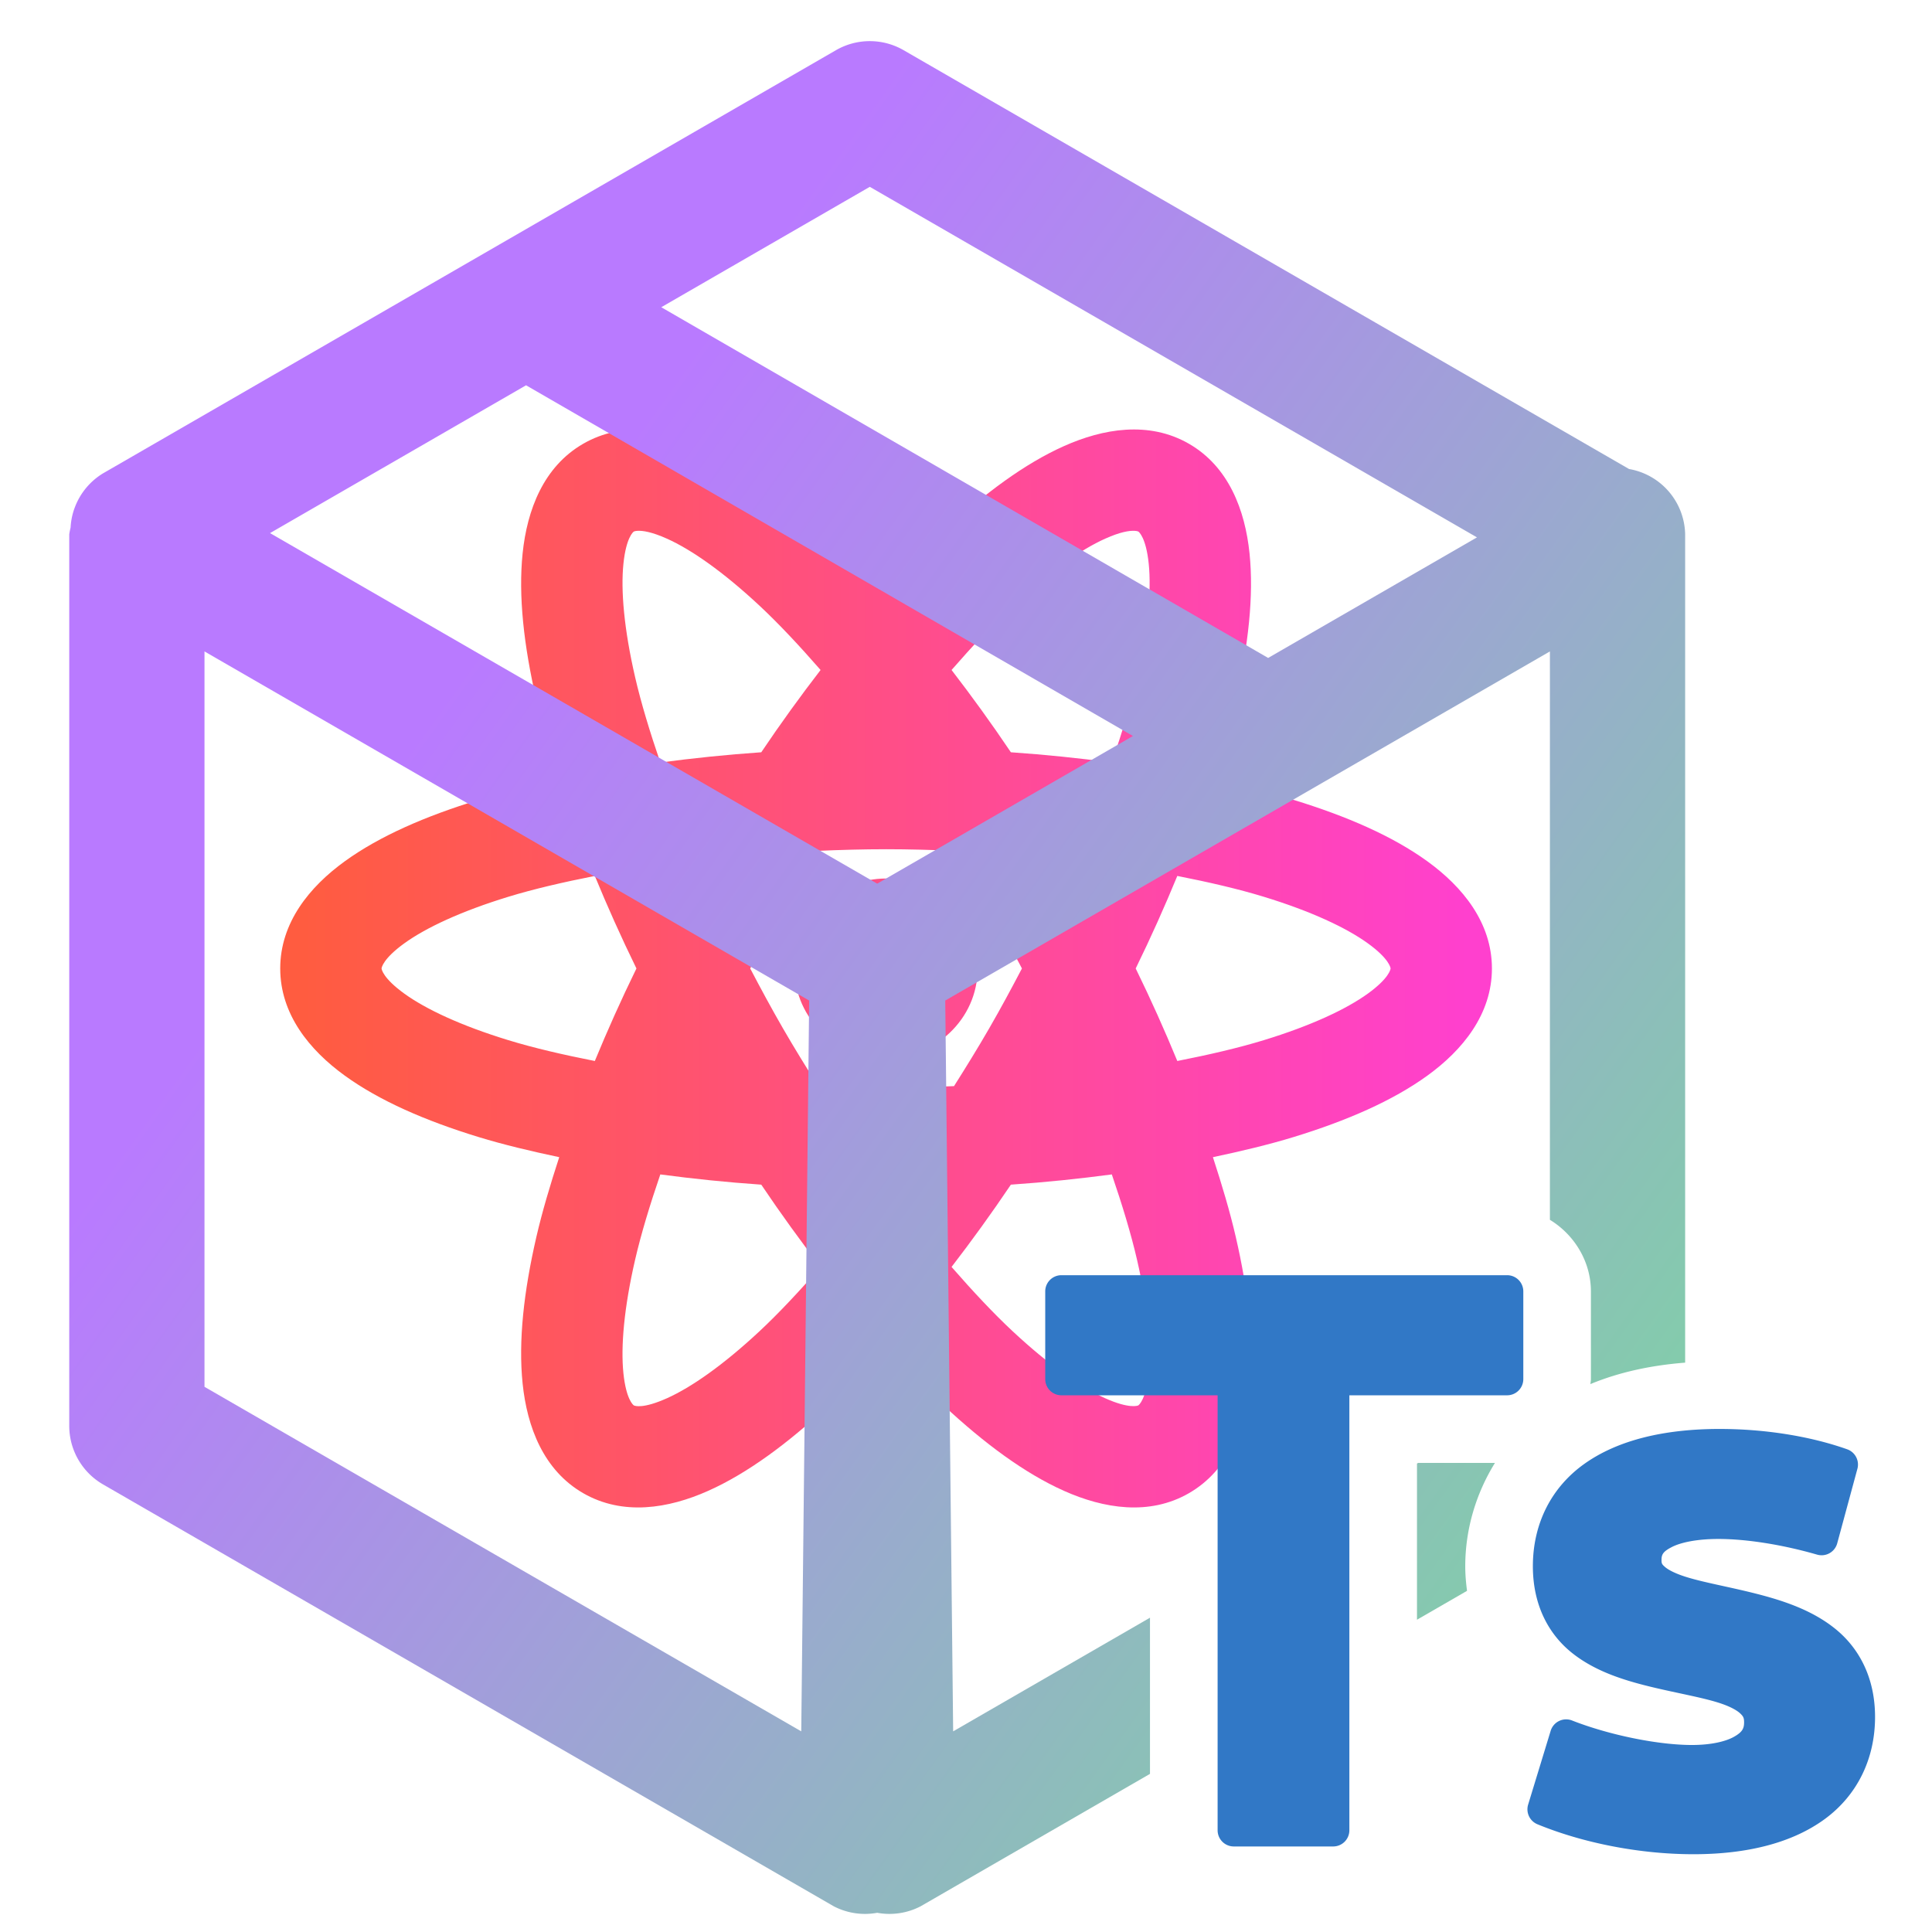 <?xml version="1.0" encoding="UTF-8" standalone="no"?>
<!-- Created with Inkscape (http://www.inkscape.org/) -->

<svg
   width="500"
   height="500"
   viewBox="0 0 500 500"
   version="1.1"
   id="svg1"
   inkscape:version="1.3.2 (091e20ef0f, 2023-11-25, custom)"
   sodipodi:docname="app.module.ts.svg"
   xml:space="preserve"
   xmlns:inkscape="http://www.inkscape.org/namespaces/inkscape"
   xmlns:sodipodi="http://sodipodi.sourceforge.net/DTD/sodipodi-0.dtd"
   xmlns:xlink="http://www.w3.org/1999/xlink"
   xmlns="http://www.w3.org/2000/svg"
   xmlns:svg="http://www.w3.org/2000/svg"><sodipodi:namedview
     id="namedview1"
     pagecolor="#505050"
     bordercolor="#eeeeee"
     borderopacity="1"
     inkscape:showpageshadow="0"
     inkscape:pageopacity="0"
     inkscape:pagecheckerboard="0"
     inkscape:deskcolor="#505050"
     inkscape:document-units="px"
     inkscape:zoom="0.96390292"
     inkscape:cx="279.59247"
     inkscape:cy="234.98217"
     inkscape:window-width="1352"
     inkscape:window-height="734"
     inkscape:window-x="4"
     inkscape:window-y="24"
     inkscape:window-maximized="1"
     inkscape:current-layer="svg1"
     showguides="true"><sodipodi:guide
       position="250.025,350.607"
       orientation="-1,0.007"
       id="guide30"
       inkscape:locked="false" /><sodipodi:guide
       position="66.397,247.9"
       orientation="0,-1"
       id="guide53"
       inkscape:locked="false" /></sodipodi:namedview><defs
     id="defs1"><inkscape:path-effect
       effect="offset"
       id="path-effect3"
       is_visible="true"
       lpeversion="1.2"
       linejoin_type="miter"
       unit="mm"
       offset="1.7"
       miter_limit="4"
       attempt_force_join="false"
       update_on_knot_move="true" /><linearGradient
       id="linearGradient10"
       inkscape:collect="always"><stop
         style="stop-color:#ff5c40;stop-opacity:1;"
         offset="0"
         id="stop10" /><stop
         style="stop-color:#ff40ce;stop-opacity:1;"
         offset="1"
         id="stop11" /></linearGradient><linearGradient
       id="linearGradient5"
       inkscape:collect="always"><stop
         style="stop-color:#b97aff;stop-opacity:1;"
         offset="0.259"
         id="stop5" /><stop
         style="stop-color:#71e88f;stop-opacity:1;"
         offset="1"
         id="stop6" /></linearGradient><inkscape:path-effect
       effect="mirror_symmetry"
       start_point="252.078,72.658"
       end_point="252.078,506.258"
       center_point="252.078,289.458"
       id="path-effect2"
       is_visible="true"
       lpeversion="1.2"
       lpesatellites=""
       mode="free"
       discard_orig_path="false"
       fuse_paths="false"
       oposite_fuse="false"
       split_items="false"
       split_open="false"
       link_styles="false" /><inkscape:path-effect
       effect="mirror_symmetry"
       start_point="252.218,78.083"
       end_point="252.218,440.277"
       center_point="252.218,259.18"
       id="path-effect1"
       is_visible="true"
       lpeversion="1.2"
       lpesatellites=""
       mode="free"
       discard_orig_path="false"
       fuse_paths="false"
       oposite_fuse="false"
       split_items="false"
       split_open="false"
       link_styles="false" /><linearGradient
       id="swatch61"
       inkscape:swatch="solid"><stop
         style="stop-color:#5090d0;stop-opacity:1;"
         offset="0"
         id="stop61" /></linearGradient><linearGradient
       id="swatch30"
       inkscape:swatch="solid"><stop
         style="stop-color:#f9f9f9;stop-opacity:1;"
         offset="0"
         id="stop30" /></linearGradient><inkscape:perspective
       sodipodi:type="inkscape:persp3d"
       inkscape:vp_x="111.89907 : 349.33635 : 1"
       inkscape:vp_y="0 : 1000 : 0"
       inkscape:vp_z="435.93424 : 357.38111 : 1"
       inkscape:persp3d-origin="250 : 166.66667 : 1"
       id="perspective17" /><inkscape:perspective
       sodipodi:type="inkscape:persp3d"
       inkscape:vp_x="44.06818 : 315.96746 : 1"
       inkscape:vp_y="0 : 1000 : 0"
       inkscape:vp_z="480.74134 : 298.68846 : 1"
       inkscape:persp3d-origin="250 : 166.66667 : 1"
       id="perspective17-69" /><inkscape:perspective
       sodipodi:type="inkscape:persp3d"
       inkscape:vp_x="44.06818 : 315.96746 : 1"
       inkscape:vp_y="0 : 1000 : 0"
       inkscape:vp_z="480.74134 : 298.68846 : 1"
       inkscape:persp3d-origin="250 : 166.66667 : 1"
       id="perspective17-4" /><inkscape:perspective
       sodipodi:type="inkscape:persp3d"
       inkscape:vp_x="44.06818 : 315.96746 : 1"
       inkscape:vp_y="0 : 1000 : 0"
       inkscape:vp_z="480.74134 : 298.68846 : 1"
       inkscape:persp3d-origin="250 : 166.66667 : 1"
       id="perspective17-6" /><inkscape:perspective
       sodipodi:type="inkscape:persp3d"
       inkscape:vp_x="44.06818 : 315.96746 : 1"
       inkscape:vp_y="0 : 1000 : 0"
       inkscape:vp_z="480.74134 : 298.68846 : 1"
       inkscape:persp3d-origin="250 : 166.66667 : 1"
       id="perspective17-3" /><inkscape:perspective
       sodipodi:type="inkscape:persp3d"
       inkscape:vp_x="44.06818 : 315.96746 : 1"
       inkscape:vp_y="0 : 1000 : 0"
       inkscape:vp_z="480.74134 : 298.68846 : 1"
       inkscape:persp3d-origin="250 : 166.66667 : 1"
       id="perspective17-5" /><inkscape:perspective
       sodipodi:type="inkscape:persp3d"
       inkscape:vp_x="44.06818 : 315.96746 : 1"
       inkscape:vp_y="0 : 1000 : 0"
       inkscape:vp_z="480.74134 : 298.68846 : 1"
       inkscape:persp3d-origin="250 : 166.66667 : 1"
       id="perspective17-2" /><inkscape:perspective
       sodipodi:type="inkscape:persp3d"
       inkscape:vp_x="44.06818 : 315.96746 : 1"
       inkscape:vp_y="0 : 1000 : 0"
       inkscape:vp_z="480.74134 : 298.68846 : 1"
       inkscape:persp3d-origin="250 : 166.66667 : 1"
       id="perspective17-43" /><inkscape:perspective
       sodipodi:type="inkscape:persp3d"
       inkscape:vp_x="44.06818 : 315.96746 : 1"
       inkscape:vp_y="0 : 1000 : 0"
       inkscape:vp_z="480.74134 : 298.68846 : 1"
       inkscape:persp3d-origin="250 : 166.66667 : 1"
       id="perspective17-7" /><inkscape:perspective
       sodipodi:type="inkscape:persp3d"
       inkscape:vp_x="44.06818 : 315.96746 : 1"
       inkscape:vp_y="0 : 1000 : 0"
       inkscape:vp_z="480.74134 : 298.68846 : 1"
       inkscape:persp3d-origin="250 : 166.66667 : 1"
       id="perspective17-4-0" /><inkscape:perspective
       sodipodi:type="inkscape:persp3d"
       inkscape:vp_x="44.06818 : 315.96746 : 1"
       inkscape:vp_y="0 : 1000 : 0"
       inkscape:vp_z="480.74134 : 298.68846 : 1"
       inkscape:persp3d-origin="250 : 166.66667 : 1"
       id="perspective17-26" /><inkscape:perspective
       sodipodi:type="inkscape:persp3d"
       inkscape:vp_x="44.06818 : 315.96746 : 1"
       inkscape:vp_y="0 : 1000 : 0"
       inkscape:vp_z="480.74134 : 298.68846 : 1"
       inkscape:persp3d-origin="250 : 166.66667 : 1"
       id="perspective17-59" /><inkscape:perspective
       sodipodi:type="inkscape:persp3d"
       inkscape:vp_x="44.06818 : 315.96746 : 1"
       inkscape:vp_y="0 : 1000 : 0"
       inkscape:vp_z="480.74134 : 298.68846 : 1"
       inkscape:persp3d-origin="250 : 166.66667 : 1"
       id="perspective17-5-7" /><inkscape:perspective
       sodipodi:type="inkscape:persp3d"
       inkscape:vp_x="44.06818 : 315.96746 : 1"
       inkscape:vp_y="0 : 1000 : 0"
       inkscape:vp_z="480.74134 : 298.68846 : 1"
       inkscape:persp3d-origin="250 : 166.66667 : 1"
       id="perspective17-2-8" /><inkscape:perspective
       sodipodi:type="inkscape:persp3d"
       inkscape:vp_x="44.06818 : 315.96746 : 1"
       inkscape:vp_y="0 : 1000 : 0"
       inkscape:vp_z="480.74134 : 298.68846 : 1"
       inkscape:persp3d-origin="250 : 166.66667 : 1"
       id="perspective17-50" /><inkscape:perspective
       sodipodi:type="inkscape:persp3d"
       inkscape:vp_x="44.06818 : 315.96746 : 1"
       inkscape:vp_y="0 : 1000 : 0"
       inkscape:vp_z="480.74134 : 298.68846 : 1"
       inkscape:persp3d-origin="250 : 166.66667 : 1"
       id="perspective17-7-4" /><inkscape:perspective
       sodipodi:type="inkscape:persp3d"
       inkscape:vp_x="44.06818 : 315.96746 : 1"
       inkscape:vp_y="0 : 1000 : 0"
       inkscape:vp_z="480.74134 : 298.68846 : 1"
       inkscape:persp3d-origin="250 : 166.66667 : 1"
       id="perspective17-29" /><inkscape:perspective
       sodipodi:type="inkscape:persp3d"
       inkscape:vp_x="44.06818 : 315.96746 : 1"
       inkscape:vp_y="0 : 1000 : 0"
       inkscape:vp_z="480.74134 : 298.68846 : 1"
       inkscape:persp3d-origin="250 : 166.66667 : 1"
       id="perspective17-59-8" /><inkscape:perspective
       sodipodi:type="inkscape:persp3d"
       inkscape:vp_x="44.06818 : 315.96746 : 1"
       inkscape:vp_y="0 : 1000 : 0"
       inkscape:vp_z="480.74134 : 298.68846 : 1"
       inkscape:persp3d-origin="250 : 166.66667 : 1"
       id="perspective17-5-71" /><inkscape:perspective
       sodipodi:type="inkscape:persp3d"
       inkscape:vp_x="44.06818 : 315.96746 : 1"
       inkscape:vp_y="0 : 1000 : 0"
       inkscape:vp_z="480.74134 : 298.68846 : 1"
       inkscape:persp3d-origin="250 : 166.66667 : 1"
       id="perspective17-2-7" /><inkscape:perspective
       sodipodi:type="inkscape:persp3d"
       inkscape:vp_x="44.06818 : 315.96746 : 1"
       inkscape:vp_y="0 : 1000 : 0"
       inkscape:vp_z="480.74134 : 298.68846 : 1"
       inkscape:persp3d-origin="250 : 166.66667 : 1"
       id="perspective17-291" /><inkscape:perspective
       sodipodi:type="inkscape:persp3d"
       inkscape:vp_x="44.06818 : 315.96746 : 1"
       inkscape:vp_y="0 : 1000 : 0"
       inkscape:vp_z="480.74134 : 298.68846 : 1"
       inkscape:persp3d-origin="250 : 166.66667 : 1"
       id="perspective17-7-2" /><inkscape:perspective
       sodipodi:type="inkscape:persp3d"
       inkscape:vp_x="44.06818 : 315.96746 : 1"
       inkscape:vp_y="0 : 1000 : 0"
       inkscape:vp_z="480.74134 : 298.68846 : 1"
       inkscape:persp3d-origin="250 : 166.66667 : 1"
       id="perspective17-4-7" /><inkscape:perspective
       sodipodi:type="inkscape:persp3d"
       inkscape:vp_x="44.06818 : 315.96746 : 1"
       inkscape:vp_y="0 : 1000 : 0"
       inkscape:vp_z="480.74134 : 298.68846 : 1"
       inkscape:persp3d-origin="250 : 166.66667 : 1"
       id="perspective17-26-3" /><inkscape:perspective
       sodipodi:type="inkscape:persp3d"
       inkscape:vp_x="44.06818 : 315.96746 : 1"
       inkscape:vp_y="0 : 1000 : 0"
       inkscape:vp_z="480.74134 : 298.68846 : 1"
       inkscape:persp3d-origin="250 : 166.66667 : 1"
       id="perspective17-59-6" /><inkscape:perspective
       sodipodi:type="inkscape:persp3d"
       inkscape:vp_x="44.06818 : 315.96746 : 1"
       inkscape:vp_y="0 : 1000 : 0"
       inkscape:vp_z="480.74134 : 298.68846 : 1"
       inkscape:persp3d-origin="250 : 166.66667 : 1"
       id="perspective17-5-0" /><inkscape:perspective
       sodipodi:type="inkscape:persp3d"
       inkscape:vp_x="44.06818 : 315.96746 : 1"
       inkscape:vp_y="0 : 1000 : 0"
       inkscape:vp_z="480.74134 : 298.68846 : 1"
       inkscape:persp3d-origin="250 : 166.66667 : 1"
       id="perspective17-2-6" /><inkscape:perspective
       sodipodi:type="inkscape:persp3d"
       inkscape:vp_x="44.06818 : 315.96746 : 1"
       inkscape:vp_y="0 : 1000 : 0"
       inkscape:vp_z="480.74134 : 298.68846 : 1"
       inkscape:persp3d-origin="250 : 166.66667 : 1"
       id="perspective17-0" /><inkscape:perspective
       sodipodi:type="inkscape:persp3d"
       inkscape:vp_x="44.06818 : 315.96746 : 1"
       inkscape:vp_y="0 : 1000 : 0"
       inkscape:vp_z="480.74134 : 298.68846 : 1"
       inkscape:persp3d-origin="250 : 166.66667 : 1"
       id="perspective17-7-23" /><inkscape:perspective
       sodipodi:type="inkscape:persp3d"
       inkscape:vp_x="44.06818 : 315.96746 : 1"
       inkscape:vp_y="0 : 1000 : 0"
       inkscape:vp_z="480.74134 : 298.68846 : 1"
       inkscape:persp3d-origin="250 : 166.66667 : 1"
       id="perspective17-29-9" /><inkscape:perspective
       sodipodi:type="inkscape:persp3d"
       inkscape:vp_x="44.06818 : 315.96746 : 1"
       inkscape:vp_y="0 : 1000 : 0"
       inkscape:vp_z="480.74134 : 298.68846 : 1"
       inkscape:persp3d-origin="250 : 166.66667 : 1"
       id="perspective17-59-2" /><inkscape:perspective
       sodipodi:type="inkscape:persp3d"
       inkscape:vp_x="44.06818 : 315.96746 : 1"
       inkscape:vp_y="0 : 1000 : 0"
       inkscape:vp_z="480.74134 : 298.68846 : 1"
       inkscape:persp3d-origin="250 : 166.66667 : 1"
       id="perspective17-5-2" /><inkscape:perspective
       sodipodi:type="inkscape:persp3d"
       inkscape:vp_x="44.06818 : 315.96746 : 1"
       inkscape:vp_y="0 : 1000 : 0"
       inkscape:vp_z="480.74134 : 298.68846 : 1"
       inkscape:persp3d-origin="250 : 166.66667 : 1"
       id="perspective17-2-89" /><inkscape:perspective
       sodipodi:type="inkscape:persp3d"
       inkscape:vp_x="44.06818 : 315.96746 : 1"
       inkscape:vp_y="0 : 1000 : 0"
       inkscape:vp_z="480.74134 : 298.68846 : 1"
       inkscape:persp3d-origin="250 : 166.66667 : 1"
       id="perspective17-1" /><inkscape:perspective
       sodipodi:type="inkscape:persp3d"
       inkscape:vp_x="44.06818 : 315.96746 : 1"
       inkscape:vp_y="0 : 1000 : 0"
       inkscape:vp_z="480.74134 : 298.68846 : 1"
       inkscape:persp3d-origin="250 : 166.66667 : 1"
       id="perspective17-2-9" /><linearGradient
       inkscape:collect="always"
       xlink:href="#linearGradient10"
       id="linearGradient11"
       x1="72.472"
       y1="250.638"
       x2="386.158"
       y2="250.638"
       gradientUnits="userSpaceOnUse"
       gradientTransform="matrix(0.96,0,0,0.96,9.095,9.94)" /><inkscape:path-effect
       effect="mirror_symmetry"
       start_point="252.078,72.658"
       end_point="252.078,506.258"
       center_point="252.078,289.458"
       id="path-effect2-2"
       is_visible="true"
       lpeversion="1.2"
       lpesatellites=""
       mode="free"
       discard_orig_path="false"
       fuse_paths="false"
       oposite_fuse="false"
       split_items="false"
       split_open="false"
       link_styles="false" /><inkscape:path-effect
       effect="mirror_symmetry"
       start_point="252.218,78.083"
       end_point="252.218,440.277"
       center_point="252.218,259.18"
       id="path-effect1-9"
       is_visible="true"
       lpeversion="1.2"
       lpesatellites=""
       mode="free"
       discard_orig_path="false"
       fuse_paths="false"
       oposite_fuse="false"
       split_items="false"
       split_open="false"
       link_styles="false" /><inkscape:perspective
       sodipodi:type="inkscape:persp3d"
       inkscape:vp_x="111.89907 : 349.33635 : 1"
       inkscape:vp_y="0 : 1000 : 0"
       inkscape:vp_z="435.93424 : 357.38111 : 1"
       inkscape:persp3d-origin="250 : 166.66667 : 1"
       id="perspective17-70" /><inkscape:perspective
       sodipodi:type="inkscape:persp3d"
       inkscape:vp_x="44.06818 : 315.96746 : 1"
       inkscape:vp_y="0 : 1000 : 0"
       inkscape:vp_z="480.74134 : 298.68846 : 1"
       inkscape:persp3d-origin="250 : 166.66667 : 1"
       id="perspective17-69-9" /><inkscape:perspective
       sodipodi:type="inkscape:persp3d"
       inkscape:vp_x="44.06818 : 315.96746 : 1"
       inkscape:vp_y="0 : 1000 : 0"
       inkscape:vp_z="480.74134 : 298.68846 : 1"
       inkscape:persp3d-origin="250 : 166.66667 : 1"
       id="perspective17-4-3" /><inkscape:perspective
       sodipodi:type="inkscape:persp3d"
       inkscape:vp_x="44.06818 : 315.96746 : 1"
       inkscape:vp_y="0 : 1000 : 0"
       inkscape:vp_z="480.74134 : 298.68846 : 1"
       inkscape:persp3d-origin="250 : 166.66667 : 1"
       id="perspective17-6-6" /><inkscape:perspective
       sodipodi:type="inkscape:persp3d"
       inkscape:vp_x="44.06818 : 315.96746 : 1"
       inkscape:vp_y="0 : 1000 : 0"
       inkscape:vp_z="480.74134 : 298.68846 : 1"
       inkscape:persp3d-origin="250 : 166.66667 : 1"
       id="perspective17-3-0" /><inkscape:perspective
       sodipodi:type="inkscape:persp3d"
       inkscape:vp_x="44.06818 : 315.96746 : 1"
       inkscape:vp_y="0 : 1000 : 0"
       inkscape:vp_z="480.74134 : 298.68846 : 1"
       inkscape:persp3d-origin="250 : 166.66667 : 1"
       id="perspective17-5-6" /><inkscape:perspective
       sodipodi:type="inkscape:persp3d"
       inkscape:vp_x="44.06818 : 315.96746 : 1"
       inkscape:vp_y="0 : 1000 : 0"
       inkscape:vp_z="480.74134 : 298.68846 : 1"
       inkscape:persp3d-origin="250 : 166.66667 : 1"
       id="perspective17-2-2" /><inkscape:perspective
       sodipodi:type="inkscape:persp3d"
       inkscape:vp_x="44.06818 : 315.96746 : 1"
       inkscape:vp_y="0 : 1000 : 0"
       inkscape:vp_z="480.74134 : 298.68846 : 1"
       inkscape:persp3d-origin="250 : 166.66667 : 1"
       id="perspective17-43-6" /><inkscape:perspective
       sodipodi:type="inkscape:persp3d"
       inkscape:vp_x="44.06818 : 315.96746 : 1"
       inkscape:vp_y="0 : 1000 : 0"
       inkscape:vp_z="480.74134 : 298.68846 : 1"
       inkscape:persp3d-origin="250 : 166.66667 : 1"
       id="perspective17-7-1" /><inkscape:perspective
       sodipodi:type="inkscape:persp3d"
       inkscape:vp_x="44.06818 : 315.96746 : 1"
       inkscape:vp_y="0 : 1000 : 0"
       inkscape:vp_z="480.74134 : 298.68846 : 1"
       inkscape:persp3d-origin="250 : 166.66667 : 1"
       id="perspective17-4-0-8" /><inkscape:perspective
       sodipodi:type="inkscape:persp3d"
       inkscape:vp_x="44.06818 : 315.96746 : 1"
       inkscape:vp_y="0 : 1000 : 0"
       inkscape:vp_z="480.74134 : 298.68846 : 1"
       inkscape:persp3d-origin="250 : 166.66667 : 1"
       id="perspective17-26-7" /><inkscape:perspective
       sodipodi:type="inkscape:persp3d"
       inkscape:vp_x="44.06818 : 315.96746 : 1"
       inkscape:vp_y="0 : 1000 : 0"
       inkscape:vp_z="480.74134 : 298.68846 : 1"
       inkscape:persp3d-origin="250 : 166.66667 : 1"
       id="perspective17-59-9" /><inkscape:perspective
       sodipodi:type="inkscape:persp3d"
       inkscape:vp_x="44.06818 : 315.96746 : 1"
       inkscape:vp_y="0 : 1000 : 0"
       inkscape:vp_z="480.74134 : 298.68846 : 1"
       inkscape:persp3d-origin="250 : 166.66667 : 1"
       id="perspective17-5-7-2" /><inkscape:perspective
       sodipodi:type="inkscape:persp3d"
       inkscape:vp_x="44.06818 : 315.96746 : 1"
       inkscape:vp_y="0 : 1000 : 0"
       inkscape:vp_z="480.74134 : 298.68846 : 1"
       inkscape:persp3d-origin="250 : 166.66667 : 1"
       id="perspective17-2-8-0" /><inkscape:perspective
       sodipodi:type="inkscape:persp3d"
       inkscape:vp_x="44.06818 : 315.96746 : 1"
       inkscape:vp_y="0 : 1000 : 0"
       inkscape:vp_z="480.74134 : 298.68846 : 1"
       inkscape:persp3d-origin="250 : 166.66667 : 1"
       id="perspective17-50-2" /><inkscape:perspective
       sodipodi:type="inkscape:persp3d"
       inkscape:vp_x="44.06818 : 315.96746 : 1"
       inkscape:vp_y="0 : 1000 : 0"
       inkscape:vp_z="480.74134 : 298.68846 : 1"
       inkscape:persp3d-origin="250 : 166.66667 : 1"
       id="perspective17-7-4-3" /><inkscape:perspective
       sodipodi:type="inkscape:persp3d"
       inkscape:vp_x="44.06818 : 315.96746 : 1"
       inkscape:vp_y="0 : 1000 : 0"
       inkscape:vp_z="480.74134 : 298.68846 : 1"
       inkscape:persp3d-origin="250 : 166.66667 : 1"
       id="perspective17-29-7" /><inkscape:perspective
       sodipodi:type="inkscape:persp3d"
       inkscape:vp_x="44.06818 : 315.96746 : 1"
       inkscape:vp_y="0 : 1000 : 0"
       inkscape:vp_z="480.74134 : 298.68846 : 1"
       inkscape:persp3d-origin="250 : 166.66667 : 1"
       id="perspective17-59-8-5" /><inkscape:perspective
       sodipodi:type="inkscape:persp3d"
       inkscape:vp_x="44.06818 : 315.96746 : 1"
       inkscape:vp_y="0 : 1000 : 0"
       inkscape:vp_z="480.74134 : 298.68846 : 1"
       inkscape:persp3d-origin="250 : 166.66667 : 1"
       id="perspective17-5-71-9" /><inkscape:perspective
       sodipodi:type="inkscape:persp3d"
       inkscape:vp_x="44.06818 : 315.96746 : 1"
       inkscape:vp_y="0 : 1000 : 0"
       inkscape:vp_z="480.74134 : 298.68846 : 1"
       inkscape:persp3d-origin="250 : 166.66667 : 1"
       id="perspective17-2-7-2" /><inkscape:perspective
       sodipodi:type="inkscape:persp3d"
       inkscape:vp_x="44.06818 : 315.96746 : 1"
       inkscape:vp_y="0 : 1000 : 0"
       inkscape:vp_z="480.74134 : 298.68846 : 1"
       inkscape:persp3d-origin="250 : 166.66667 : 1"
       id="perspective17-291-2" /><inkscape:perspective
       sodipodi:type="inkscape:persp3d"
       inkscape:vp_x="44.06818 : 315.96746 : 1"
       inkscape:vp_y="0 : 1000 : 0"
       inkscape:vp_z="480.74134 : 298.68846 : 1"
       inkscape:persp3d-origin="250 : 166.66667 : 1"
       id="perspective17-7-2-8" /><inkscape:perspective
       sodipodi:type="inkscape:persp3d"
       inkscape:vp_x="44.06818 : 315.96746 : 1"
       inkscape:vp_y="0 : 1000 : 0"
       inkscape:vp_z="480.74134 : 298.68846 : 1"
       inkscape:persp3d-origin="250 : 166.66667 : 1"
       id="perspective17-4-7-9" /><inkscape:perspective
       sodipodi:type="inkscape:persp3d"
       inkscape:vp_x="44.06818 : 315.96746 : 1"
       inkscape:vp_y="0 : 1000 : 0"
       inkscape:vp_z="480.74134 : 298.68846 : 1"
       inkscape:persp3d-origin="250 : 166.66667 : 1"
       id="perspective17-26-3-7" /><inkscape:perspective
       sodipodi:type="inkscape:persp3d"
       inkscape:vp_x="44.06818 : 315.96746 : 1"
       inkscape:vp_y="0 : 1000 : 0"
       inkscape:vp_z="480.74134 : 298.68846 : 1"
       inkscape:persp3d-origin="250 : 166.66667 : 1"
       id="perspective17-59-6-3" /><inkscape:perspective
       sodipodi:type="inkscape:persp3d"
       inkscape:vp_x="44.06818 : 315.96746 : 1"
       inkscape:vp_y="0 : 1000 : 0"
       inkscape:vp_z="480.74134 : 298.68846 : 1"
       inkscape:persp3d-origin="250 : 166.66667 : 1"
       id="perspective17-5-0-6" /><inkscape:perspective
       sodipodi:type="inkscape:persp3d"
       inkscape:vp_x="44.06818 : 315.96746 : 1"
       inkscape:vp_y="0 : 1000 : 0"
       inkscape:vp_z="480.74134 : 298.68846 : 1"
       inkscape:persp3d-origin="250 : 166.66667 : 1"
       id="perspective17-2-6-1" /><linearGradient
       inkscape:collect="always"
       xlink:href="#linearGradient5"
       id="linearGradient3"
       gradientUnits="userSpaceOnUse"
       gradientTransform="translate(-25.383,-28.635)"
       x1="16.344"
       y1="86.777"
       x2="552.461"
       y2="470.9" /></defs><path
     id="path8"
     style="color:#000000;fill:url(#linearGradient11);stroke:none;stroke-width:9.603;stroke-linejoin:round;stroke-dasharray:none;stroke-opacity:1;paint-order:markers fill stroke"
     d="m 167.251,111.211 c -5.578,-0.338 -11.15,0.648 -16.333,3.641 -10.257,5.922 -14.505,17.115 -15.664,28.347 -1.136,11.016 0.307,23.859 3.554,37.947 1.51,6.548 3.596,13.527 5.921,20.657 -7.336,1.55 -14.422,3.233 -20.848,5.199 -13.824,4.231 -25.671,9.402 -34.644,15.894 -9.149,6.62 -16.716,15.899 -16.716,27.743 0,11.843 7.568,21.12 16.716,27.739 8.972,6.492 20.819,11.665 34.644,15.896 6.425,1.967 13.511,3.651 20.848,5.201 -2.326,7.129 -4.412,14.106 -5.921,20.655 -3.248,14.087 -4.691,26.93 -3.554,37.947 1.159,11.232 5.406,22.426 15.664,28.349 10.258,5.922 22.078,4.005 32.385,-0.608 10.109,-4.524 20.508,-12.196 31.084,-22.052 4.916,-4.582 9.918,-9.878 14.93,-15.457 5.011,5.578 10.011,10.874 14.927,15.455 10.576,9.856 20.976,17.532 31.085,22.056 10.307,4.613 22.127,6.528 32.383,0.606 10.257,-5.922 14.507,-17.114 15.666,-28.347 1.137,-11.017 -0.309,-23.861 -3.556,-37.948 -1.509,-6.547 -3.594,-13.526 -5.92,-20.655 7.338,-1.551 14.424,-3.234 20.85,-5.201 13.824,-4.231 25.668,-9.404 34.64,-15.896 9.148,-6.619 16.718,-15.895 16.718,-27.739 0,-11.844 -7.569,-21.123 -16.718,-27.743 -8.972,-6.492 -20.816,-11.663 -34.64,-15.894 -6.426,-1.967 -13.513,-3.649 -20.85,-5.199 2.325,-7.129 4.41,-14.107 5.92,-20.655 3.248,-14.087 4.693,-26.931 3.556,-37.948 -1.159,-11.233 -5.408,-22.427 -15.666,-28.349 -5.183,-2.993 -10.755,-3.977 -16.331,-3.639 -5.455,0.331 -10.937,1.958 -16.052,4.246 -10.109,4.524 -20.509,12.198 -31.085,22.054 -4.916,4.581 -9.916,9.877 -14.927,15.455 -5.012,-5.579 -10.014,-10.876 -14.93,-15.457 -10.576,-9.856 -20.975,-17.527 -31.084,-22.05 -5.113,-2.288 -10.595,-3.918 -16.052,-4.248 z m -2.249,26.166 c 1.365,-0.067 3.664,0.267 7.585,2.022 6.329,2.832 14.587,8.605 23.918,17.301 5.062,4.717 10.411,10.452 15.861,16.692 -5.151,6.692 -10.283,13.761 -15.352,21.296 -9.062,0.623 -17.749,1.535 -26.12,2.65 -2.679,-7.84 -4.971,-15.34 -6.525,-22.082 -2.866,-12.43 -3.737,-22.469 -3.025,-29.365 0.696,-6.744 2.519,-8.226 2.69,-8.324 0.006,-0.003 0.28,-0.156 0.97,-0.189 z m 128.627,0 c 0.69,0.034 0.962,0.186 0.968,0.189 0.169,0.098 1.996,1.583 2.692,8.326 0.712,6.897 -0.16,16.932 -3.025,29.362 -1.555,6.743 -3.846,14.245 -6.524,22.084 -8.372,-1.116 -17.061,-2.027 -26.124,-2.65 -5.07,-7.536 -10.201,-14.604 -15.352,-21.296 5.45,-6.239 10.8,-11.974 15.862,-16.692 9.332,-8.697 17.588,-14.469 23.917,-17.301 3.921,-1.755 6.222,-2.089 7.587,-2.022 z m -64.313,82.402 c 5.96,0 11.793,0.173 17.581,0.411 3.098,4.892 6.164,9.857 9.144,15.018 2.98,5.162 5.747,10.301 8.435,15.431 -2.688,5.131 -5.453,10.269 -8.433,15.431 -2.979,5.16 -6.045,10.124 -9.144,15.017 -5.788,0.237 -11.621,0.411 -17.582,0.411 -5.961,0 -11.794,-0.173 -17.582,-0.411 -3.1,-4.893 -6.165,-9.856 -9.146,-15.018 -2.98,-5.162 -5.747,-10.299 -8.435,-15.429 2.688,-5.131 5.455,-10.267 8.435,-15.429 2.98,-5.161 6.046,-10.127 9.146,-15.02 5.788,-0.237 11.622,-0.411 17.582,-0.411 z m -75.374,6.914 c 3.219,7.808 6.777,15.787 10.768,23.947 -3.991,8.159 -7.549,16.138 -10.768,23.945 -8.128,-1.6 -15.768,-3.366 -22.384,-5.391 -12.197,-3.733 -21.325,-7.998 -26.942,-12.062 -5.492,-3.974 -5.865,-6.296 -5.865,-6.492 0,-0.195 0.374,-2.52 5.865,-6.494 5.617,-4.065 14.745,-8.329 26.942,-12.062 6.616,-2.025 14.256,-3.791 22.384,-5.391 z m 150.745,0 c 8.129,1.6 15.769,3.366 22.386,5.391 12.197,3.733 21.325,7.998 26.942,12.062 5.491,3.973 5.863,6.296 5.863,6.494 0,0.198 -0.372,2.518 -5.863,6.492 -5.617,4.065 -14.745,8.329 -26.942,12.062 -6.617,2.025 -14.257,3.79 -22.386,5.391 -3.219,-7.807 -6.777,-15.786 -10.768,-23.945 3.992,-8.159 7.549,-16.139 10.768,-23.947 z m -75.372,0.664 c -12.414,0 -23.697,10.009 -23.697,23.283 0,13.274 11.283,23.283 23.697,23.283 12.414,0 23.697,-10.009 23.697,-23.283 0,-13.274 -11.283,-23.283 -23.697,-23.283 z m -58.425,76.583 c 8.373,1.115 17.062,2.026 26.124,2.648 5.07,7.536 10.201,14.604 15.352,21.296 -5.451,6.24 -10.802,11.975 -15.864,16.693 -9.332,8.697 -17.588,14.467 -23.917,17.299 -6.217,2.782 -8.308,1.977 -8.555,1.834 -0.169,-0.098 -1.996,-1.583 -2.692,-8.326 -0.711,-6.896 0.162,-16.933 3.027,-29.364 1.555,-6.743 3.845,-14.243 6.524,-22.082 z m 116.848,0 c 2.678,7.839 4.969,15.338 6.524,22.08 2.866,12.43 3.737,22.469 3.025,29.365 -0.696,6.743 -2.522,8.228 -2.692,8.326 -0.169,0.098 -2.365,0.935 -8.553,-1.834 -6.329,-2.832 -14.587,-8.605 -23.918,-17.301 -5.062,-4.718 -10.412,-10.452 -15.862,-16.692 5.151,-6.692 10.283,-13.761 15.352,-21.296 9.062,-0.623 17.752,-1.533 26.124,-2.648 z" /><path
     id="path2-2"
     style="color:#000000;fill:url(#linearGradient3);stroke:none;stroke-linecap:round;stroke-linejoin:round;stroke-miterlimit:10;-inkscape-stroke:none;paint-order:stroke markers fill"
     d="m 224.779,10.072 a 17.502,17.502 0 0 0 -8.75,2.344 L 26.32,121.943 a 17.5,17.5 0 0 0 -7.365,9.027 17.502,17.502 0 0 0 -0.027,0.057 17.5,17.5 0 0 0 -0.984,4.936 17.502,17.502 0 0 0 -0.346,1.74 V 368.438 a 17.502,17.502 0 0 0 8.75,15.156 L 215.463,492.779 a 17.502,17.502 0 0 0 11.232,1.676 17.502,17.502 0 0 0 11.232,-1.676 l 59.365,-34.275 v -40.416 l -50.939,29.41 -2.047,-189.135 156.486,-90.348 v 147.1 c 6.298,3.841 10.611,10.767 10.611,18.518 a 17.502,17.502 0 0 0 0,0.002 v 22.707 a 17.502,17.502 0 0 0 0,0.002 c -5e-5,0.439 -0.107,0.853 -0.135,1.287 7.56,-3.131 15.812,-4.87 24.523,-5.551 V 137.703 A 17.502,17.502 0 0 0 421.268,120.807 L 233.529,12.416 a 17.502,17.502 0 0 0 -8.75,-2.344 z m 0,37.707 L 381.914,138.5 327.873,169.701 170.812,78.936 Z m -88.959,51.359 157.059,90.766 -66.184,38.211 -157.135,-90.721 z M 52.598,168.016 209.086,258.363 207.039,447.5 52.598,358.334 Z m 314.082,210.014 -0.289,0.166 v 40.416 l 12.953,-7.479 c -0.276,-2.082 -0.461,-4.196 -0.461,-6.359 0,-9.561 2.78,-18.831 7.686,-26.744 z"
     transform="translate(0.324,0.573)" /><path
     id="path9"
     style="color:#000000;-inkscape-font-specification:'System-ui Bold';fill:#3178c6;stroke-width:0.837;stroke-linejoin:round;-inkscape-stroke:none;paint-order:markers fill stroke"
     d="m 274.367,329.448 a 4.187,4.187 0 0 0 -4.187,4.187 v 22.708 a 4.187,4.187 0 0 0 4.187,4.187 h 40.426 v 112.573 a 4.187,4.187 0 0 0 4.187,4.187 h 25.724 a 4.187,4.187 0 0 0 4.187,-4.187 V 360.529 h 40.828 a 4.187,4.187 0 0 0 4.187,-4.187 v -22.708 a 4.187,4.187 0 0 0 -4.187,-4.187 z m 170.414,39.79 c -14.539,0 -26.443,2.928 -35,8.983 -8.557,6.055 -13.399,15.463 -13.399,26.553 0,10.142 4.152,17.65 10.113,22.413 5.962,4.764 13.367,7.075 20.417,8.786 7.049,1.71 13.873,2.831 18.402,4.407 2.264,0.788 3.885,1.693 4.702,2.46 0.816,0.767 1.027,1.158 1.027,2.327 0,1.629 -0.487,2.528 -2.584,3.724 -2.097,1.196 -5.869,2.138 -10.913,2.138 -8.673,0 -21.312,-2.532 -31.027,-6.342 a 4.187,4.187 0 0 0 -5.533,2.676 l -5.829,19.09 a 4.187,4.187 0 0 0 2.414,5.096 c 11.852,4.868 26.522,7.749 40.377,7.749 14.068,0 25.655,-3.003 33.974,-9.099 8.319,-6.097 13.016,-15.465 13.016,-26.437 0,-10.198 -4.176,-17.8 -10.172,-22.698 -5.996,-4.899 -13.474,-7.376 -20.613,-9.193 -7.139,-1.817 -14.066,-2.982 -18.711,-4.525 -2.323,-0.771 -4.017,-1.655 -4.841,-2.368 -0.824,-0.713 -0.927,-0.921 -0.927,-1.81 0,-1.433 0.374,-2.186 2.656,-3.362 2.282,-1.177 6.438,-2.097 12.048,-2.097 7.48,0 16.844,1.537 25.565,4.056 a 4.187,4.187 0 0 0 5.204,-2.927 l 5.225,-19.293 a 4.187,4.187 0 0 0 -2.64,-5.039 c -9.628,-3.423 -21.443,-5.266 -32.952,-5.266 z"
     transform="translate(0.324,0.573)" /></svg>

